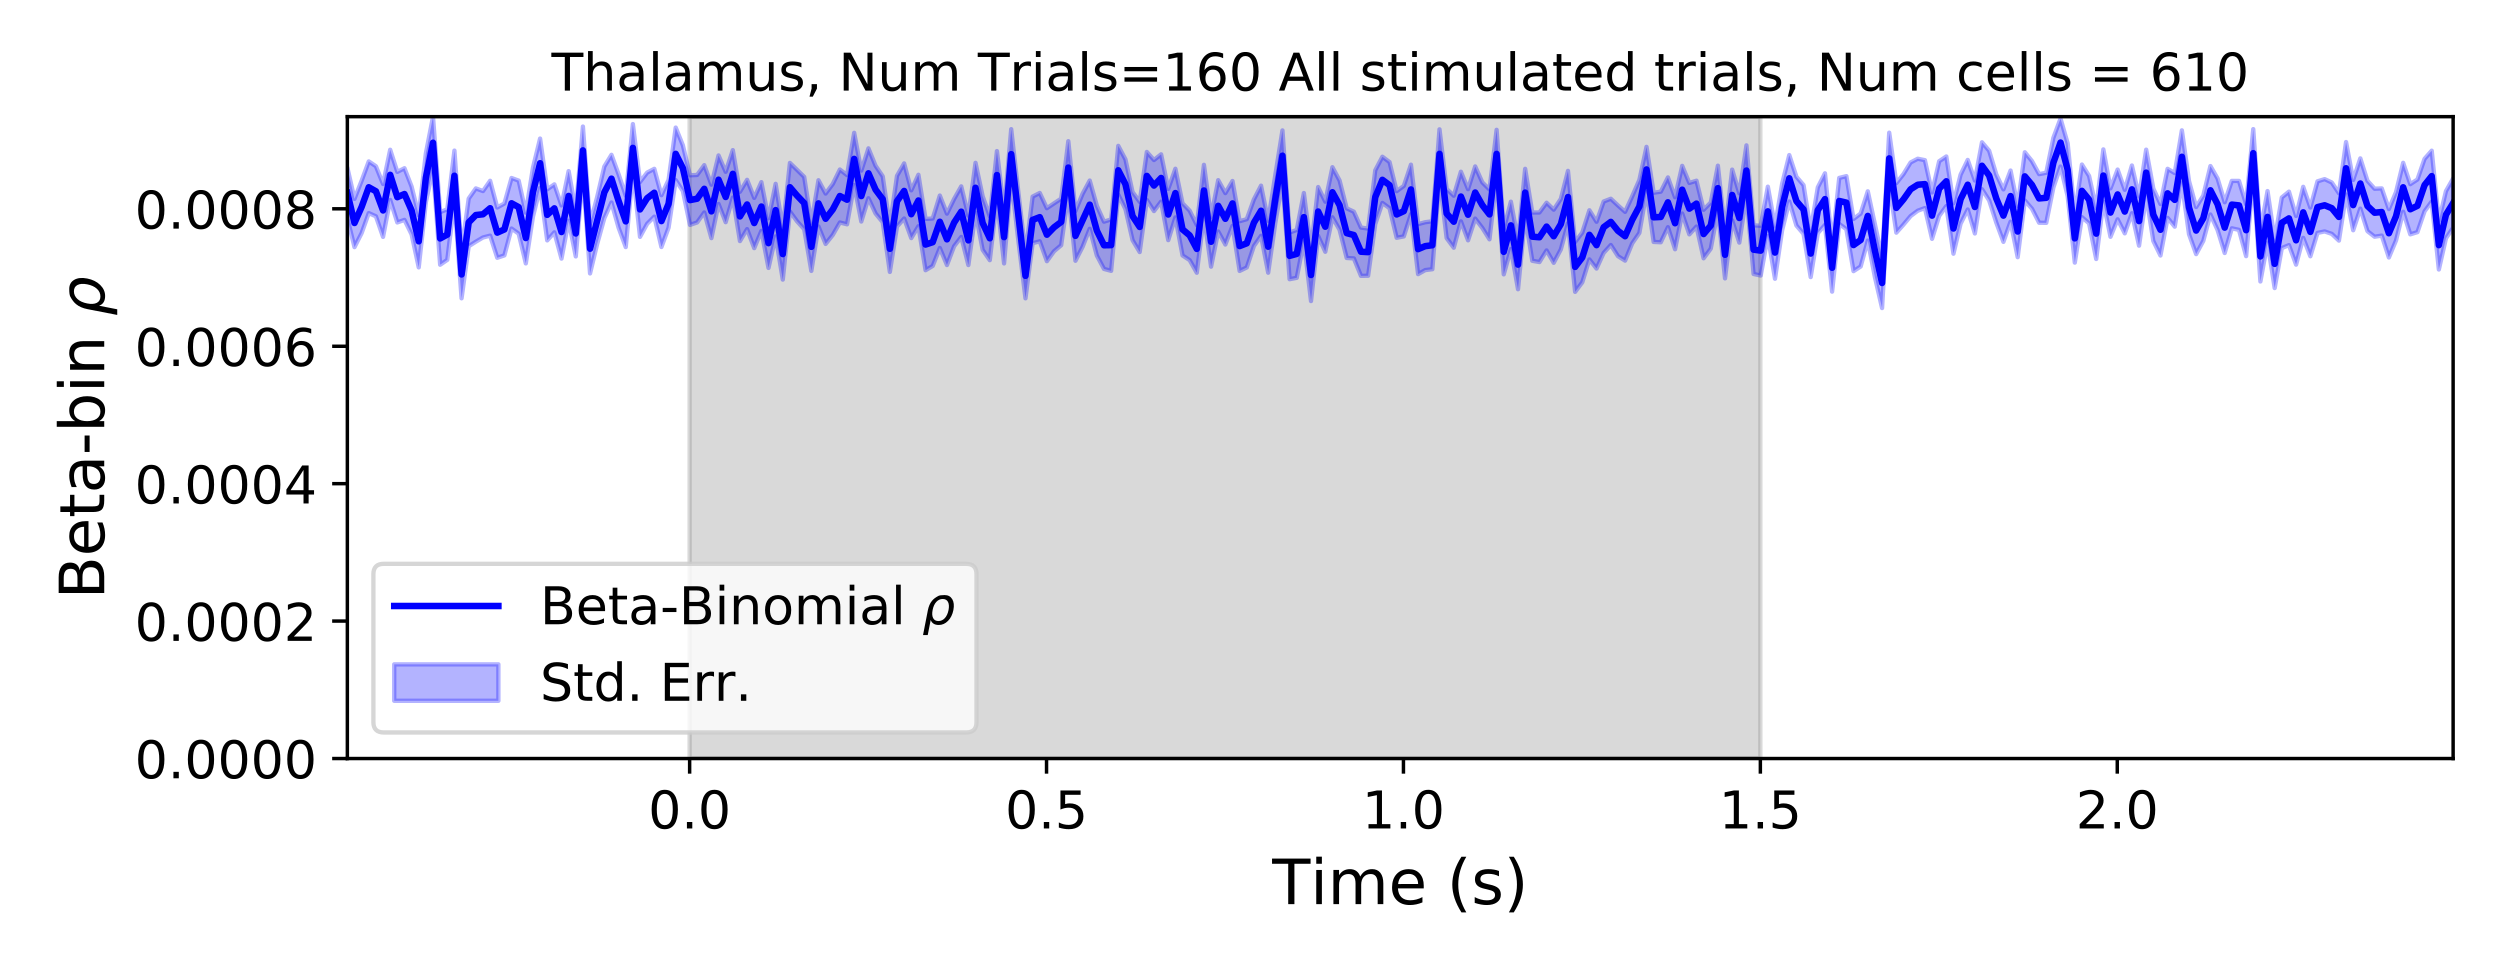 <?xml version="1.0" encoding="utf-8" standalone="no"?>
<!DOCTYPE svg PUBLIC "-//W3C//DTD SVG 1.1//EN"
  "http://www.w3.org/Graphics/SVG/1.1/DTD/svg11.dtd">
<!-- Created with matplotlib (https://matplotlib.org/) -->
<svg height="223.2pt" version="1.1" viewBox="0 0 576 223.2" width="576pt" xmlns="http://www.w3.org/2000/svg" xmlns:xlink="http://www.w3.org/1999/xlink">
 <defs>
  <style type="text/css">
*{stroke-linecap:butt;stroke-linejoin:round;}
  </style>
 </defs>
 <g id="figure_1">
  <g id="patch_1">
   <path d="M 0 223.2 
L 576 223.2 
L 576 0 
L 0 0 
z
" style="fill:#ffffff;"/>
  </g>
  <g id="axes_1">
   <g id="patch_2">
    <path d="M 80.03 174.76 
L 565.2 174.76 
L 565.2 26.88 
L 80.03 26.88 
z
" style="fill:#ffffff;"/>
   </g>
   <g id="PolyCollection_1">
    <defs>
     <path d="M 158.891 -48.44 
L 158.891 -196.32 
L 405.587 -196.32 
L 405.587 -48.44 
L 405.587 -48.44 
L 158.891 -48.44 
z
" id="m9afdb8fcd2" style="stroke:#808080;stroke-opacity:0.3;"/>
    </defs>
    <g clip-path="url(#pe2f73439e7)">
     <use style="fill:#808080;fill-opacity:0.3;stroke:#808080;stroke-opacity:0.3;" x="0" xlink:href="#m9afdb8fcd2" y="223.2"/>
    </g>
   </g>
   <g id="PolyCollection_2">
    <defs>
     <path d="M 80.03 -184.562 
L 80.03 -172.94 
L 81.675 -166.263 
L 83.319 -169.499 
L 84.964 -174.102 
L 86.609 -173.36 
L 88.253 -168.622 
L 89.898 -177.133 
L 91.543 -171.948 
L 93.187 -172.538 
L 94.832 -169.203 
L 96.476 -161.598 
L 98.121 -176.631 
L 99.766 -184.312 
L 101.41 -162.204 
L 103.055 -163.332 
L 104.7 -176.914 
L 106.344 -154.472 
L 107.989 -166.463 
L 109.634 -167.512 
L 111.278 -168.482 
L 112.923 -168.908 
L 114.568 -163.811 
L 116.212 -164.359 
L 117.857 -170.542 
L 119.501 -169.365 
L 121.146 -162.512 
L 122.791 -173.277 
L 124.435 -179.912 
L 126.08 -167.818 
L 127.725 -169.669 
L 129.369 -163.618 
L 131.014 -172.342 
L 132.659 -164.122 
L 134.303 -183.056 
L 135.948 -160.201 
L 137.593 -167.02 
L 139.237 -172.936 
L 140.882 -176.538 
L 142.526 -170.731 
L 144.171 -166.275 
L 145.816 -183.647 
L 147.46 -168.625 
L 149.105 -171.639 
L 150.75 -173.284 
L 152.394 -166.293 
L 154.039 -170.731 
L 155.684 -181.702 
L 157.328 -179.205 
L 158.973 -171.381 
L 160.618 -171.947 
L 162.262 -174.241 
L 163.907 -168.337 
L 165.551 -176.207 
L 167.196 -172.009 
L 168.841 -177.684 
L 170.485 -167.655 
L 172.13 -170.41 
L 173.775 -166.031 
L 175.419 -170 
L 177.064 -161.47 
L 178.709 -168.733 
L 180.353 -158.781 
L 181.998 -174.466 
L 183.643 -172.212 
L 185.287 -170.395 
L 186.932 -160.787 
L 188.577 -171.013 
L 190.221 -167 
L 191.866 -169.061 
L 193.51 -171.94 
L 195.155 -171.521 
L 196.8 -180.577 
L 198.444 -172.161 
L 200.089 -177.519 
L 201.734 -174.005 
L 203.378 -172.014 
L 205.023 -160.548 
L 206.668 -171.002 
L 208.312 -172.853 
L 209.957 -168.345 
L 211.602 -171.082 
L 213.246 -160.944 
L 214.891 -161.925 
L 216.535 -166.065 
L 218.18 -162.137 
L 219.825 -166.462 
L 221.469 -168.605 
L 223.114 -162.131 
L 224.759 -174.191 
L 226.403 -165.641 
L 228.048 -163.26 
L 229.693 -177.345 
L 231.337 -162.507 
L 232.982 -181.926 
L 234.627 -167.763 
L 236.271 -154.465 
L 237.916 -167.173 
L 239.56 -167.596 
L 241.205 -163.027 
L 242.85 -165.312 
L 244.494 -166.703 
L 246.139 -178.519 
L 247.784 -163.121 
L 249.428 -166.332 
L 251.073 -170.485 
L 252.718 -164.311 
L 254.362 -161.235 
L 256.007 -160.799 
L 257.652 -178.345 
L 259.296 -175.035 
L 260.941 -167.871 
L 262.585 -165.128 
L 264.23 -177.145 
L 265.875 -174.568 
L 267.519 -176.748 
L 269.164 -167.876 
L 270.809 -173.104 
L 272.453 -164.347 
L 274.098 -163.27 
L 275.743 -160.362 
L 277.387 -173.405 
L 279.032 -161.76 
L 280.677 -169.862 
L 282.321 -166.864 
L 283.966 -171.161 
L 285.611 -160.776 
L 287.255 -161.578 
L 288.9 -166.518 
L 290.544 -168.868 
L 292.189 -160.371 
L 293.834 -171.846 
L 295.478 -181.51 
L 297.123 -158.87 
L 298.768 -159.188 
L 300.412 -167.617 
L 302.057 -153.835 
L 303.702 -168.831 
L 305.346 -165.196 
L 306.991 -173.131 
L 308.636 -170.265 
L 310.28 -163.762 
L 311.925 -163.664 
L 313.569 -159.642 
L 315.214 -159.668 
L 316.859 -171.569 
L 318.503 -176.445 
L 320.148 -175.229 
L 321.793 -168.414 
L 323.437 -168.731 
L 325.082 -173.844 
L 326.727 -160.042 
L 328.371 -160.97 
L 330.016 -161.174 
L 331.661 -182.089 
L 333.305 -168.343 
L 334.95 -166.132 
L 336.594 -172.195 
L 338.239 -167.834 
L 339.884 -172.83 
L 341.528 -170.683 
L 343.173 -168.062 
L 344.818 -182.189 
L 346.462 -159.989 
L 348.107 -165.822 
L 349.752 -156.561 
L 351.396 -173.356 
L 353.041 -163.116 
L 354.686 -162.822 
L 356.33 -165.496 
L 357.975 -162.648 
L 359.619 -165.738 
L 361.264 -171.775 
L 362.909 -155.957 
L 364.553 -158.158 
L 366.198 -163.427 
L 367.843 -161.329 
L 369.487 -164.936 
L 371.132 -166.748 
L 372.777 -164.18 
L 374.421 -163.15 
L 376.066 -167.143 
L 377.711 -169.533 
L 379.355 -178.949 
L 381 -167.46 
L 382.645 -167.382 
L 384.289 -170.854 
L 385.934 -165.774 
L 387.578 -174.003 
L 389.223 -169.203 
L 390.868 -171.008 
L 392.512 -163.687 
L 394.157 -165.908 
L 395.802 -174.676 
L 397.446 -159.061 
L 399.091 -172.43 
L 400.736 -167.303 
L 402.38 -178.111 
L 404.025 -160.078 
L 405.67 -159.717 
L 407.314 -168.822 
L 408.959 -158.976 
L 410.603 -170.162 
L 412.248 -176.77 
L 413.893 -171.247 
L 415.537 -169.32 
L 417.182 -159.36 
L 418.827 -169.49 
L 420.471 -171.378 
L 422.116 -156.008 
L 423.761 -171.594 
L 425.405 -170.408 
L 427.05 -160.731 
L 428.695 -161.801 
L 430.339 -167.779 
L 431.984 -159.333 
L 433.628 -152.226 
L 435.273 -180.78 
L 436.918 -169.599 
L 438.562 -171.449 
L 440.207 -173.418 
L 441.852 -174.651 
L 443.496 -175.26 
L 445.141 -168.174 
L 446.786 -173.447 
L 448.43 -175.717 
L 450.075 -164.749 
L 451.72 -171.655 
L 453.364 -174.931 
L 455.009 -169.41 
L 456.653 -179.601 
L 458.298 -177.038 
L 459.943 -171.924 
L 461.587 -167.478 
L 463.232 -172.132 
L 464.877 -163.947 
L 466.521 -177.004 
L 468.166 -175.101 
L 469.811 -171.884 
L 471.455 -171.857 
L 473.1 -180.007 
L 474.745 -184.83 
L 476.389 -178.011 
L 478.034 -162.693 
L 479.679 -173.162 
L 481.323 -171.743 
L 482.968 -163.526 
L 484.612 -176.724 
L 486.257 -168.647 
L 487.902 -172.667 
L 489.546 -169.438 
L 491.191 -174.075 
L 492.836 -166.596 
L 494.48 -178.133 
L 496.125 -167.678 
L 497.77 -164.333 
L 499.414 -173.007 
L 501.059 -170.978 
L 502.704 -180.987 
L 504.348 -169.239 
L 505.993 -164.655 
L 507.637 -167.697 
L 509.282 -173.777 
L 510.927 -170.217 
L 512.571 -164.905 
L 514.216 -170.595 
L 515.861 -170.236 
L 517.505 -164.183 
L 519.15 -182.36 
L 520.795 -158.346 
L 522.439 -167.279 
L 524.084 -156.834 
L 525.729 -166.037 
L 527.373 -166.724 
L 529.018 -162.23 
L 530.662 -168.395 
L 532.307 -164.158 
L 533.952 -169.539 
L 535.596 -169.878 
L 537.241 -169.32 
L 538.886 -167.765 
L 540.53 -178.388 
L 542.175 -170.151 
L 543.82 -175.127 
L 545.464 -169.943 
L 547.109 -168.66 
L 548.754 -168.914 
L 550.398 -163.878 
L 552.043 -167.798 
L 553.687 -174.413 
L 555.332 -169.206 
L 556.977 -169.716 
L 558.621 -174.516 
L 560.266 -176.762 
L 561.911 -161.11 
L 563.555 -168.313 
L 565.2 -170.751 
L 565.2 -182.072 
L 565.2 -182.072 
L 563.555 -179.176 
L 561.911 -172.323 
L 560.266 -188.478 
L 558.621 -186.606 
L 556.977 -181.849 
L 555.332 -180.768 
L 553.687 -185.681 
L 552.043 -178.94 
L 550.398 -175.036 
L 548.754 -179.79 
L 547.109 -179.718 
L 545.464 -181.544 
L 543.82 -186.707 
L 542.175 -181.743 
L 540.53 -190.472 
L 538.886 -178.679 
L 537.241 -181.156 
L 535.596 -181.929 
L 533.952 -181.417 
L 532.307 -175.39 
L 530.662 -180.154 
L 529.018 -173.446 
L 527.373 -179.044 
L 525.729 -177.697 
L 524.084 -167.984 
L 522.439 -179.171 
L 520.795 -169.901 
L 519.15 -193.448 
L 517.505 -176.141 
L 515.861 -181.516 
L 514.216 -181.525 
L 512.571 -176.604 
L 510.927 -182.082 
L 509.282 -184.938 
L 507.637 -178.123 
L 505.993 -175.507 
L 504.348 -181.476 
L 502.704 -193.167 
L 501.059 -183.323 
L 499.414 -184.303 
L 497.77 -176.187 
L 496.125 -179.751 
L 494.48 -188.717 
L 492.836 -177.924 
L 491.191 -185.067 
L 489.546 -179.47 
L 487.902 -184.129 
L 486.257 -179.807 
L 484.612 -188.779 
L 482.968 -175.214 
L 481.323 -182.665 
L 479.679 -185.288 
L 478.034 -173.859 
L 476.389 -190.17 
L 474.745 -195.87 
L 473.1 -191.451 
L 471.455 -183.393 
L 469.811 -183.078 
L 468.166 -186.083 
L 466.521 -188.118 
L 464.877 -175.768 
L 463.232 -183.905 
L 461.587 -179.567 
L 459.943 -183.012 
L 458.298 -188.468 
L 456.653 -190.413 
L 455.009 -181.61 
L 453.364 -186.35 
L 451.72 -182.949 
L 450.075 -176.36 
L 448.43 -187.15 
L 446.786 -186.047 
L 445.141 -178.863 
L 443.496 -186.297 
L 441.852 -186.626 
L 440.207 -185.772 
L 438.562 -183.094 
L 436.918 -181.01 
L 435.273 -192.629 
L 433.628 -163.777 
L 431.984 -171.496 
L 430.339 -179.121 
L 428.695 -174.001 
L 427.05 -172.745 
L 425.405 -182.616 
L 423.761 -182.207 
L 422.116 -167.004 
L 420.471 -183.268 
L 418.827 -180.049 
L 417.182 -170.189 
L 415.537 -180.551 
L 413.893 -182.479 
L 412.248 -187.469 
L 410.603 -180.875 
L 408.959 -171.04 
L 407.314 -180.187 
L 405.67 -171.189 
L 404.025 -171.278 
L 402.38 -189.705 
L 400.736 -178.656 
L 399.091 -184.119 
L 397.446 -169.933 
L 395.802 -185.026 
L 394.157 -176.538 
L 392.512 -174.869 
L 390.868 -181.567 
L 389.223 -181.051 
L 387.578 -184.984 
L 385.934 -177.76 
L 384.289 -182.319 
L 382.645 -179.042 
L 381 -178.797 
L 379.355 -189.364 
L 377.711 -181.743 
L 376.066 -177.981 
L 374.421 -174.396 
L 372.777 -175.868 
L 371.132 -177.408 
L 369.487 -176.772 
L 367.843 -172.112 
L 366.198 -174.756 
L 364.553 -169.616 
L 362.909 -167.444 
L 361.264 -183.829 
L 359.619 -177.381 
L 357.975 -174.895 
L 356.33 -176.488 
L 354.686 -174.248 
L 353.041 -174.228 
L 351.396 -184.3 
L 349.752 -167.887 
L 348.107 -176.73 
L 346.462 -170.367 
L 344.818 -193.291 
L 343.173 -179.538 
L 341.528 -181.18 
L 339.884 -184.855 
L 338.239 -179.62 
L 336.594 -183.635 
L 334.95 -178.105 
L 333.305 -179.679 
L 331.661 -193.4 
L 330.016 -172.22 
L 328.371 -172.002 
L 326.727 -171.554 
L 325.082 -185.257 
L 323.437 -180.367 
L 321.793 -179.158 
L 320.148 -185.86 
L 318.503 -187.086 
L 316.859 -183.967 
L 315.214 -170.55 
L 313.569 -170.762 
L 311.925 -174.424 
L 310.28 -175.204 
L 308.636 -181.624 
L 306.991 -184.674 
L 305.346 -176.731 
L 303.702 -180.104 
L 302.057 -165.836 
L 300.412 -178.726 
L 298.768 -170.209 
L 297.123 -169.628 
L 295.478 -193.151 
L 293.834 -182.878 
L 292.189 -172.337 
L 290.544 -180.425 
L 288.9 -177.269 
L 287.255 -172.702 
L 285.611 -172.232 
L 283.966 -181.496 
L 282.321 -178.713 
L 280.677 -181.689 
L 279.032 -173.236 
L 277.387 -185.223 
L 275.743 -171.354 
L 274.098 -174.663 
L 272.453 -176.352 
L 270.809 -184.319 
L 269.164 -179.668 
L 267.519 -187.644 
L 265.875 -186.329 
L 264.23 -188.188 
L 262.585 -176.695 
L 260.941 -178.953 
L 259.296 -186.494 
L 257.652 -189.592 
L 256.007 -172.638 
L 254.362 -172.138 
L 252.718 -175.776 
L 251.073 -181.601 
L 249.428 -178.547 
L 247.784 -174.595 
L 246.139 -190.67 
L 244.494 -177.433 
L 242.85 -176.34 
L 241.205 -175.228 
L 239.56 -178.738 
L 237.916 -177.903 
L 236.271 -164.817 
L 234.627 -178.924 
L 232.982 -193.439 
L 231.337 -174.623 
L 229.693 -188.388 
L 228.048 -173.346 
L 226.403 -177.978 
L 224.759 -185.685 
L 223.114 -173.503 
L 221.469 -180.259 
L 219.825 -177.361 
L 218.18 -173.982 
L 216.535 -178.145 
L 214.891 -172.867 
L 213.246 -172.763 
L 211.602 -182.936 
L 209.957 -179.349 
L 208.312 -185.553 
L 206.668 -182.683 
L 205.023 -171.196 
L 203.378 -182.58 
L 201.734 -185.007 
L 200.089 -189.018 
L 198.444 -183.892 
L 196.8 -192.597 
L 195.155 -182.849 
L 193.51 -184.145 
L 191.866 -180.804 
L 190.221 -178.606 
L 188.577 -181.671 
L 186.932 -171.86 
L 185.287 -182.446 
L 183.643 -184.062 
L 181.998 -185.661 
L 180.353 -170.541 
L 178.709 -180.843 
L 177.064 -172.89 
L 175.419 -181.23 
L 173.775 -177.609 
L 172.13 -181.765 
L 170.485 -179.018 
L 168.841 -188.611 
L 167.196 -183.621 
L 165.551 -187.385 
L 163.907 -180.657 
L 162.262 -185.149 
L 160.618 -182.887 
L 158.973 -182.811 
L 157.328 -189.733 
L 155.684 -193.803 
L 154.039 -181.757 
L 152.394 -178.227 
L 150.75 -184.3 
L 149.105 -183.435 
L 147.46 -181.272 
L 145.816 -194.612 
L 144.171 -178.111 
L 142.526 -183.042 
L 140.882 -187.526 
L 139.237 -184.835 
L 137.593 -177.835 
L 135.948 -171.591 
L 134.303 -194.044 
L 132.659 -174.693 
L 131.014 -183.771 
L 129.369 -175.86 
L 127.725 -180.721 
L 126.08 -179.578 
L 124.435 -191.273 
L 122.791 -184.534 
L 121.146 -174.199 
L 119.501 -181.583 
L 117.857 -182.187 
L 116.212 -176.312 
L 114.568 -175.397 
L 112.923 -181.546 
L 111.278 -179.177 
L 109.634 -179.789 
L 107.989 -177.454 
L 106.344 -165.463 
L 104.7 -188.501 
L 103.055 -174.969 
L 101.41 -174.323 
L 99.766 -196.32 
L 98.121 -187.871 
L 96.476 -173.604 
L 94.832 -180.224 
L 93.187 -184.441 
L 91.543 -183.599 
L 89.898 -188.698 
L 88.253 -180.805 
L 86.609 -184.9 
L 84.964 -186.01 
L 83.319 -181.567 
L 81.675 -177.385 
L 80.03 -184.562 
z
" id="mb5912e6ab7" style="stroke:#0000ff;stroke-opacity:0.3;"/>
    </defs>
    <g clip-path="url(#pe2f73439e7)">
     <use style="fill:#0000ff;fill-opacity:0.3;stroke:#0000ff;stroke-opacity:0.3;" x="0" xlink:href="#mb5912e6ab7" y="223.2"/>
    </g>
   </g>
   <g id="matplotlib.axis_1">
    <g id="xtick_1">
     <g id="line2d_1">
      <defs>
       <path d="M 0 0 
L 0 3.5 
" id="m3843cc8168" style="stroke:#000000;stroke-width:0.8;"/>
      </defs>
      <g>
       <use style="stroke:#000000;stroke-width:0.8;" x="158.891" xlink:href="#m3843cc8168" y="174.76"/>
      </g>
     </g>
     <g id="text_1">
      <!-- 0.0 -->
      <defs>
       <path d="M 31.781 66.406 
Q 24.172 66.406 20.328 58.906 
Q 16.5 51.422 16.5 36.375 
Q 16.5 21.391 20.328 13.891 
Q 24.172 6.391 31.781 6.391 
Q 39.453 6.391 43.281 13.891 
Q 47.125 21.391 47.125 36.375 
Q 47.125 51.422 43.281 58.906 
Q 39.453 66.406 31.781 66.406 
z
M 31.781 74.219 
Q 44.047 74.219 50.516 64.516 
Q 56.984 54.828 56.984 36.375 
Q 56.984 17.969 50.516 8.266 
Q 44.047 -1.422 31.781 -1.422 
Q 19.531 -1.422 13.062 8.266 
Q 6.594 17.969 6.594 36.375 
Q 6.594 54.828 13.062 64.516 
Q 19.531 74.219 31.781 74.219 
z
" id="DejaVuSans-48"/>
       <path d="M 10.688 12.406 
L 21 12.406 
L 21 0 
L 10.688 0 
z
" id="DejaVuSans-46"/>
      </defs>
      <g transform="translate(149.349 190.878)scale(0.12 -0.12)">
       <use xlink:href="#DejaVuSans-48"/>
       <use x="63.623" xlink:href="#DejaVuSans-46"/>
       <use x="95.41" xlink:href="#DejaVuSans-48"/>
      </g>
     </g>
    </g>
    <g id="xtick_2">
     <g id="line2d_2">
      <g>
       <use style="stroke:#000000;stroke-width:0.8;" x="241.123" xlink:href="#m3843cc8168" y="174.76"/>
      </g>
     </g>
     <g id="text_2">
      <!-- 0.5 -->
      <defs>
       <path d="M 10.797 72.906 
L 49.516 72.906 
L 49.516 64.594 
L 19.828 64.594 
L 19.828 46.734 
Q 21.969 47.469 24.109 47.828 
Q 26.266 48.188 28.422 48.188 
Q 40.625 48.188 47.75 41.5 
Q 54.891 34.812 54.891 23.391 
Q 54.891 11.625 47.562 5.094 
Q 40.234 -1.422 26.906 -1.422 
Q 22.312 -1.422 17.547 -0.641 
Q 12.797 0.141 7.719 1.703 
L 7.719 11.625 
Q 12.109 9.234 16.797 8.062 
Q 21.484 6.891 26.703 6.891 
Q 35.156 6.891 40.078 11.328 
Q 45.016 15.766 45.016 23.391 
Q 45.016 31 40.078 35.438 
Q 35.156 39.891 26.703 39.891 
Q 22.75 39.891 18.812 39.016 
Q 14.891 38.141 10.797 36.281 
z
" id="DejaVuSans-53"/>
      </defs>
      <g transform="translate(231.581 190.878)scale(0.12 -0.12)">
       <use xlink:href="#DejaVuSans-48"/>
       <use x="63.623" xlink:href="#DejaVuSans-46"/>
       <use x="95.41" xlink:href="#DejaVuSans-53"/>
      </g>
     </g>
    </g>
    <g id="xtick_3">
     <g id="line2d_3">
      <g>
       <use style="stroke:#000000;stroke-width:0.8;" x="323.355" xlink:href="#m3843cc8168" y="174.76"/>
      </g>
     </g>
     <g id="text_3">
      <!-- 1.0 -->
      <defs>
       <path d="M 12.406 8.297 
L 28.516 8.297 
L 28.516 63.922 
L 10.984 60.406 
L 10.984 69.391 
L 28.422 72.906 
L 38.281 72.906 
L 38.281 8.297 
L 54.391 8.297 
L 54.391 0 
L 12.406 0 
z
" id="DejaVuSans-49"/>
      </defs>
      <g transform="translate(313.813 190.878)scale(0.12 -0.12)">
       <use xlink:href="#DejaVuSans-49"/>
       <use x="63.623" xlink:href="#DejaVuSans-46"/>
       <use x="95.41" xlink:href="#DejaVuSans-48"/>
      </g>
     </g>
    </g>
    <g id="xtick_4">
     <g id="line2d_4">
      <g>
       <use style="stroke:#000000;stroke-width:0.8;" x="405.587" xlink:href="#m3843cc8168" y="174.76"/>
      </g>
     </g>
     <g id="text_4">
      <!-- 1.5 -->
      <g transform="translate(396.045 190.878)scale(0.12 -0.12)">
       <use xlink:href="#DejaVuSans-49"/>
       <use x="63.623" xlink:href="#DejaVuSans-46"/>
       <use x="95.41" xlink:href="#DejaVuSans-53"/>
      </g>
     </g>
    </g>
    <g id="xtick_5">
     <g id="line2d_5">
      <g>
       <use style="stroke:#000000;stroke-width:0.8;" x="487.819" xlink:href="#m3843cc8168" y="174.76"/>
      </g>
     </g>
     <g id="text_5">
      <!-- 2.0 -->
      <defs>
       <path d="M 19.188 8.297 
L 53.609 8.297 
L 53.609 0 
L 7.328 0 
L 7.328 8.297 
Q 12.938 14.109 22.625 23.891 
Q 32.328 33.688 34.812 36.531 
Q 39.547 41.844 41.422 45.531 
Q 43.312 49.219 43.312 52.781 
Q 43.312 58.594 39.234 62.25 
Q 35.156 65.922 28.609 65.922 
Q 23.969 65.922 18.812 64.312 
Q 13.672 62.703 7.812 59.422 
L 7.812 69.391 
Q 13.766 71.781 18.938 73 
Q 24.125 74.219 28.422 74.219 
Q 39.75 74.219 46.484 68.547 
Q 53.219 62.891 53.219 53.422 
Q 53.219 48.922 51.531 44.891 
Q 49.859 40.875 45.406 35.406 
Q 44.188 33.984 37.641 27.219 
Q 31.109 20.453 19.188 8.297 
z
" id="DejaVuSans-50"/>
      </defs>
      <g transform="translate(478.278 190.878)scale(0.12 -0.12)">
       <use xlink:href="#DejaVuSans-50"/>
       <use x="63.623" xlink:href="#DejaVuSans-46"/>
       <use x="95.41" xlink:href="#DejaVuSans-48"/>
      </g>
     </g>
    </g>
    <g id="text_6">
     <!-- Time (s) -->
     <defs>
      <path d="M -0.297 72.906 
L 61.375 72.906 
L 61.375 64.594 
L 35.5 64.594 
L 35.5 0 
L 25.594 0 
L 25.594 64.594 
L -0.297 64.594 
z
" id="DejaVuSans-84"/>
      <path d="M 9.422 54.688 
L 18.406 54.688 
L 18.406 0 
L 9.422 0 
z
M 9.422 75.984 
L 18.406 75.984 
L 18.406 64.594 
L 9.422 64.594 
z
" id="DejaVuSans-105"/>
      <path d="M 52 44.188 
Q 55.375 50.25 60.062 53.125 
Q 64.75 56 71.094 56 
Q 79.641 56 84.281 50.016 
Q 88.922 44.047 88.922 33.016 
L 88.922 0 
L 79.891 0 
L 79.891 32.719 
Q 79.891 40.578 77.094 44.375 
Q 74.312 48.188 68.609 48.188 
Q 61.625 48.188 57.562 43.547 
Q 53.516 38.922 53.516 30.906 
L 53.516 0 
L 44.484 0 
L 44.484 32.719 
Q 44.484 40.625 41.703 44.406 
Q 38.922 48.188 33.109 48.188 
Q 26.219 48.188 22.156 43.531 
Q 18.109 38.875 18.109 30.906 
L 18.109 0 
L 9.078 0 
L 9.078 54.688 
L 18.109 54.688 
L 18.109 46.188 
Q 21.188 51.219 25.484 53.609 
Q 29.781 56 35.688 56 
Q 41.656 56 45.828 52.969 
Q 50 49.953 52 44.188 
z
" id="DejaVuSans-109"/>
      <path d="M 56.203 29.594 
L 56.203 25.203 
L 14.891 25.203 
Q 15.484 15.922 20.484 11.062 
Q 25.484 6.203 34.422 6.203 
Q 39.594 6.203 44.453 7.469 
Q 49.312 8.734 54.109 11.281 
L 54.109 2.781 
Q 49.266 0.734 44.188 -0.344 
Q 39.109 -1.422 33.891 -1.422 
Q 20.797 -1.422 13.156 6.188 
Q 5.516 13.812 5.516 26.812 
Q 5.516 40.234 12.766 48.109 
Q 20.016 56 32.328 56 
Q 43.359 56 49.781 48.891 
Q 56.203 41.797 56.203 29.594 
z
M 47.219 32.234 
Q 47.125 39.594 43.094 43.984 
Q 39.062 48.391 32.422 48.391 
Q 24.906 48.391 20.391 44.141 
Q 15.875 39.891 15.188 32.172 
z
" id="DejaVuSans-101"/>
      <path id="DejaVuSans-32"/>
      <path d="M 31 75.875 
Q 24.469 64.656 21.281 53.656 
Q 18.109 42.672 18.109 31.391 
Q 18.109 20.125 21.312 9.062 
Q 24.516 -2 31 -13.188 
L 23.188 -13.188 
Q 15.875 -1.703 12.234 9.375 
Q 8.594 20.453 8.594 31.391 
Q 8.594 42.281 12.203 53.312 
Q 15.828 64.359 23.188 75.875 
z
" id="DejaVuSans-40"/>
      <path d="M 44.281 53.078 
L 44.281 44.578 
Q 40.484 46.531 36.375 47.5 
Q 32.281 48.484 27.875 48.484 
Q 21.188 48.484 17.844 46.438 
Q 14.5 44.391 14.5 40.281 
Q 14.5 37.156 16.891 35.375 
Q 19.281 33.594 26.516 31.984 
L 29.594 31.297 
Q 39.156 29.25 43.188 25.516 
Q 47.219 21.781 47.219 15.094 
Q 47.219 7.469 41.188 3.016 
Q 35.156 -1.422 24.609 -1.422 
Q 20.219 -1.422 15.453 -0.562 
Q 10.688 0.297 5.422 2 
L 5.422 11.281 
Q 10.406 8.688 15.234 7.391 
Q 20.062 6.109 24.812 6.109 
Q 31.156 6.109 34.562 8.281 
Q 37.984 10.453 37.984 14.406 
Q 37.984 18.062 35.516 20.016 
Q 33.062 21.969 24.703 23.781 
L 21.578 24.516 
Q 13.234 26.266 9.516 29.906 
Q 5.812 33.547 5.812 39.891 
Q 5.812 47.609 11.281 51.797 
Q 16.75 56 26.812 56 
Q 31.781 56 36.172 55.266 
Q 40.578 54.547 44.281 53.078 
z
" id="DejaVuSans-115"/>
      <path d="M 8.016 75.875 
L 15.828 75.875 
Q 23.141 64.359 26.781 53.312 
Q 30.422 42.281 30.422 31.391 
Q 30.422 20.453 26.781 9.375 
Q 23.141 -1.703 15.828 -13.188 
L 8.016 -13.188 
Q 14.5 -2 17.703 9.062 
Q 20.906 20.125 20.906 31.391 
Q 20.906 42.672 17.703 53.656 
Q 14.5 64.656 8.016 75.875 
z
" id="DejaVuSans-41"/>
     </defs>
     <g transform="translate(293.12 208.315)scale(0.144 -0.144)">
      <use xlink:href="#DejaVuSans-84"/>
      <use x="61.037" xlink:href="#DejaVuSans-105"/>
      <use x="88.82" xlink:href="#DejaVuSans-109"/>
      <use x="186.232" xlink:href="#DejaVuSans-101"/>
      <use x="247.756" xlink:href="#DejaVuSans-32"/>
      <use x="279.543" xlink:href="#DejaVuSans-40"/>
      <use x="318.557" xlink:href="#DejaVuSans-115"/>
      <use x="370.656" xlink:href="#DejaVuSans-41"/>
     </g>
    </g>
   </g>
   <g id="matplotlib.axis_2">
    <g id="ytick_1">
     <g id="line2d_6">
      <defs>
       <path d="M 0 0 
L -3.5 0 
" id="ma0044f0885" style="stroke:#000000;stroke-width:0.8;"/>
      </defs>
      <g>
       <use style="stroke:#000000;stroke-width:0.8;" x="80.03" xlink:href="#ma0044f0885" y="174.76"/>
      </g>
     </g>
     <g id="text_7">
      <!-- 0.0000 -->
      <g transform="translate(31.041 179.319)scale(0.12 -0.12)">
       <use xlink:href="#DejaVuSans-48"/>
       <use x="63.623" xlink:href="#DejaVuSans-46"/>
       <use x="95.41" xlink:href="#DejaVuSans-48"/>
       <use x="159.033" xlink:href="#DejaVuSans-48"/>
       <use x="222.656" xlink:href="#DejaVuSans-48"/>
       <use x="286.279" xlink:href="#DejaVuSans-48"/>
      </g>
     </g>
    </g>
    <g id="ytick_2">
     <g id="line2d_7">
      <g>
       <use style="stroke:#000000;stroke-width:0.8;" x="80.03" xlink:href="#ma0044f0885" y="143.099"/>
      </g>
     </g>
     <g id="text_8">
      <!-- 0.0002 -->
      <g transform="translate(31.041 147.658)scale(0.12 -0.12)">
       <use xlink:href="#DejaVuSans-48"/>
       <use x="63.623" xlink:href="#DejaVuSans-46"/>
       <use x="95.41" xlink:href="#DejaVuSans-48"/>
       <use x="159.033" xlink:href="#DejaVuSans-48"/>
       <use x="222.656" xlink:href="#DejaVuSans-48"/>
       <use x="286.279" xlink:href="#DejaVuSans-50"/>
      </g>
     </g>
    </g>
    <g id="ytick_3">
     <g id="line2d_8">
      <g>
       <use style="stroke:#000000;stroke-width:0.8;" x="80.03" xlink:href="#ma0044f0885" y="111.437"/>
      </g>
     </g>
     <g id="text_9">
      <!-- 0.0004 -->
      <defs>
       <path d="M 37.797 64.312 
L 12.891 25.391 
L 37.797 25.391 
z
M 35.203 72.906 
L 47.609 72.906 
L 47.609 25.391 
L 58.016 25.391 
L 58.016 17.188 
L 47.609 17.188 
L 47.609 0 
L 37.797 0 
L 37.797 17.188 
L 4.891 17.188 
L 4.891 26.703 
z
" id="DejaVuSans-52"/>
      </defs>
      <g transform="translate(31.041 115.996)scale(0.12 -0.12)">
       <use xlink:href="#DejaVuSans-48"/>
       <use x="63.623" xlink:href="#DejaVuSans-46"/>
       <use x="95.41" xlink:href="#DejaVuSans-48"/>
       <use x="159.033" xlink:href="#DejaVuSans-48"/>
       <use x="222.656" xlink:href="#DejaVuSans-48"/>
       <use x="286.279" xlink:href="#DejaVuSans-52"/>
      </g>
     </g>
    </g>
    <g id="ytick_4">
     <g id="line2d_9">
      <g>
       <use style="stroke:#000000;stroke-width:0.8;" x="80.03" xlink:href="#ma0044f0885" y="79.776"/>
      </g>
     </g>
     <g id="text_10">
      <!-- 0.0006 -->
      <defs>
       <path d="M 33.016 40.375 
Q 26.375 40.375 22.484 35.828 
Q 18.609 31.297 18.609 23.391 
Q 18.609 15.531 22.484 10.953 
Q 26.375 6.391 33.016 6.391 
Q 39.656 6.391 43.531 10.953 
Q 47.406 15.531 47.406 23.391 
Q 47.406 31.297 43.531 35.828 
Q 39.656 40.375 33.016 40.375 
z
M 52.594 71.297 
L 52.594 62.312 
Q 48.875 64.062 45.094 64.984 
Q 41.312 65.922 37.594 65.922 
Q 27.828 65.922 22.672 59.328 
Q 17.531 52.734 16.797 39.406 
Q 19.672 43.656 24.016 45.922 
Q 28.375 48.188 33.594 48.188 
Q 44.578 48.188 50.953 41.516 
Q 57.328 34.859 57.328 23.391 
Q 57.328 12.156 50.688 5.359 
Q 44.047 -1.422 33.016 -1.422 
Q 20.359 -1.422 13.672 8.266 
Q 6.984 17.969 6.984 36.375 
Q 6.984 53.656 15.188 63.938 
Q 23.391 74.219 37.203 74.219 
Q 40.922 74.219 44.703 73.484 
Q 48.484 72.75 52.594 71.297 
z
" id="DejaVuSans-54"/>
      </defs>
      <g transform="translate(31.041 84.335)scale(0.12 -0.12)">
       <use xlink:href="#DejaVuSans-48"/>
       <use x="63.623" xlink:href="#DejaVuSans-46"/>
       <use x="95.41" xlink:href="#DejaVuSans-48"/>
       <use x="159.033" xlink:href="#DejaVuSans-48"/>
       <use x="222.656" xlink:href="#DejaVuSans-48"/>
       <use x="286.279" xlink:href="#DejaVuSans-54"/>
      </g>
     </g>
    </g>
    <g id="ytick_5">
     <g id="line2d_10">
      <g>
       <use style="stroke:#000000;stroke-width:0.8;" x="80.03" xlink:href="#ma0044f0885" y="48.114"/>
      </g>
     </g>
     <g id="text_11">
      <!-- 0.0008 -->
      <defs>
       <path d="M 31.781 34.625 
Q 24.75 34.625 20.719 30.859 
Q 16.703 27.094 16.703 20.516 
Q 16.703 13.922 20.719 10.156 
Q 24.75 6.391 31.781 6.391 
Q 38.812 6.391 42.859 10.172 
Q 46.922 13.969 46.922 20.516 
Q 46.922 27.094 42.891 30.859 
Q 38.875 34.625 31.781 34.625 
z
M 21.922 38.812 
Q 15.578 40.375 12.031 44.719 
Q 8.5 49.078 8.5 55.328 
Q 8.5 64.062 14.719 69.141 
Q 20.953 74.219 31.781 74.219 
Q 42.672 74.219 48.875 69.141 
Q 55.078 64.062 55.078 55.328 
Q 55.078 49.078 51.531 44.719 
Q 48 40.375 41.703 38.812 
Q 48.828 37.156 52.797 32.312 
Q 56.781 27.484 56.781 20.516 
Q 56.781 9.906 50.312 4.234 
Q 43.844 -1.422 31.781 -1.422 
Q 19.734 -1.422 13.25 4.234 
Q 6.781 9.906 6.781 20.516 
Q 6.781 27.484 10.781 32.312 
Q 14.797 37.156 21.922 38.812 
z
M 18.312 54.391 
Q 18.312 48.734 21.844 45.562 
Q 25.391 42.391 31.781 42.391 
Q 38.141 42.391 41.719 45.562 
Q 45.312 48.734 45.312 54.391 
Q 45.312 60.062 41.719 63.234 
Q 38.141 66.406 31.781 66.406 
Q 25.391 66.406 21.844 63.234 
Q 18.312 60.062 18.312 54.391 
z
" id="DejaVuSans-56"/>
      </defs>
      <g transform="translate(31.041 52.674)scale(0.12 -0.12)">
       <use xlink:href="#DejaVuSans-48"/>
       <use x="63.623" xlink:href="#DejaVuSans-46"/>
       <use x="95.41" xlink:href="#DejaVuSans-48"/>
       <use x="159.033" xlink:href="#DejaVuSans-48"/>
       <use x="222.656" xlink:href="#DejaVuSans-48"/>
       <use x="286.279" xlink:href="#DejaVuSans-56"/>
      </g>
     </g>
    </g>
    <g id="text_12">
     <!-- Beta-bin $\rho$ -->
     <defs>
      <path d="M 19.672 34.812 
L 19.672 8.109 
L 35.5 8.109 
Q 43.453 8.109 47.281 11.406 
Q 51.125 14.703 51.125 21.484 
Q 51.125 28.328 47.281 31.562 
Q 43.453 34.812 35.5 34.812 
z
M 19.672 64.797 
L 19.672 42.828 
L 34.281 42.828 
Q 41.5 42.828 45.031 45.531 
Q 48.578 48.25 48.578 53.812 
Q 48.578 59.328 45.031 62.062 
Q 41.5 64.797 34.281 64.797 
z
M 9.812 72.906 
L 35.016 72.906 
Q 46.297 72.906 52.391 68.219 
Q 58.5 63.531 58.5 54.891 
Q 58.5 48.188 55.375 44.234 
Q 52.25 40.281 46.188 39.312 
Q 53.469 37.75 57.5 32.781 
Q 61.531 27.828 61.531 20.406 
Q 61.531 10.641 54.891 5.312 
Q 48.25 0 35.984 0 
L 9.812 0 
z
" id="DejaVuSans-66"/>
      <path d="M 18.312 70.219 
L 18.312 54.688 
L 36.812 54.688 
L 36.812 47.703 
L 18.312 47.703 
L 18.312 18.016 
Q 18.312 11.328 20.141 9.422 
Q 21.969 7.516 27.594 7.516 
L 36.812 7.516 
L 36.812 0 
L 27.594 0 
Q 17.188 0 13.234 3.875 
Q 9.281 7.766 9.281 18.016 
L 9.281 47.703 
L 2.688 47.703 
L 2.688 54.688 
L 9.281 54.688 
L 9.281 70.219 
z
" id="DejaVuSans-116"/>
      <path d="M 34.281 27.484 
Q 23.391 27.484 19.188 25 
Q 14.984 22.516 14.984 16.5 
Q 14.984 11.719 18.141 8.906 
Q 21.297 6.109 26.703 6.109 
Q 34.188 6.109 38.703 11.406 
Q 43.219 16.703 43.219 25.484 
L 43.219 27.484 
z
M 52.203 31.203 
L 52.203 0 
L 43.219 0 
L 43.219 8.297 
Q 40.141 3.328 35.547 0.953 
Q 30.953 -1.422 24.312 -1.422 
Q 15.922 -1.422 10.953 3.297 
Q 6 8.016 6 15.922 
Q 6 25.141 12.172 29.828 
Q 18.359 34.516 30.609 34.516 
L 43.219 34.516 
L 43.219 35.406 
Q 43.219 41.609 39.141 45 
Q 35.062 48.391 27.688 48.391 
Q 23 48.391 18.547 47.266 
Q 14.109 46.141 10.016 43.891 
L 10.016 52.203 
Q 14.938 54.109 19.578 55.047 
Q 24.219 56 28.609 56 
Q 40.484 56 46.344 49.844 
Q 52.203 43.703 52.203 31.203 
z
" id="DejaVuSans-97"/>
      <path d="M 4.891 31.391 
L 31.203 31.391 
L 31.203 23.391 
L 4.891 23.391 
z
" id="DejaVuSans-45"/>
      <path d="M 48.688 27.297 
Q 48.688 37.203 44.609 42.844 
Q 40.531 48.484 33.406 48.484 
Q 26.266 48.484 22.188 42.844 
Q 18.109 37.203 18.109 27.297 
Q 18.109 17.391 22.188 11.75 
Q 26.266 6.109 33.406 6.109 
Q 40.531 6.109 44.609 11.75 
Q 48.688 17.391 48.688 27.297 
z
M 18.109 46.391 
Q 20.953 51.266 25.266 53.625 
Q 29.594 56 35.594 56 
Q 45.562 56 51.781 48.094 
Q 58.016 40.188 58.016 27.297 
Q 58.016 14.406 51.781 6.484 
Q 45.562 -1.422 35.594 -1.422 
Q 29.594 -1.422 25.266 0.953 
Q 20.953 3.328 18.109 8.203 
L 18.109 0 
L 9.078 0 
L 9.078 75.984 
L 18.109 75.984 
z
" id="DejaVuSans-98"/>
      <path d="M 54.891 33.016 
L 54.891 0 
L 45.906 0 
L 45.906 32.719 
Q 45.906 40.484 42.875 44.328 
Q 39.844 48.188 33.797 48.188 
Q 26.516 48.188 22.312 43.547 
Q 18.109 38.922 18.109 30.906 
L 18.109 0 
L 9.078 0 
L 9.078 54.688 
L 18.109 54.688 
L 18.109 46.188 
Q 21.344 51.125 25.703 53.562 
Q 30.078 56 35.797 56 
Q 45.219 56 50.047 50.172 
Q 54.891 44.344 54.891 33.016 
z
" id="DejaVuSans-110"/>
      <path d="M 18.797 44.922 
Q 22.703 49.906 30.953 54.297 
Q 34.188 56 43.062 56 
Q 53.031 56 57.719 48.094 
Q 62.406 40.188 59.906 27.297 
Q 57.375 14.406 49.609 6.484 
Q 41.844 -1.422 31.891 -1.422 
Q 25.875 -1.422 22.016 0.984 
Q 18.172 3.328 16.312 8.203 
L 10.641 -20.797 
L 1.609 -20.797 
L 10.891 26.812 
Q 13.094 38.094 18.797 44.922 
z
M 50.594 27.297 
Q 52.484 37.203 49.516 42.875 
Q 46.531 48.484 39.406 48.484 
Q 32.281 48.484 27.094 42.875 
Q 21.922 37.203 20.016 27.297 
Q 18.062 17.391 21.047 11.719 
Q 24.031 6.109 31.156 6.109 
Q 38.281 6.109 43.453 11.719 
Q 48.641 17.391 50.594 27.297 
z
" id="DejaVuSans-Oblique-961"/>
     </defs>
     <g transform="translate(24.017 138.044)rotate(-90)scale(0.144 -0.144)">
      <use transform="translate(0 0.016)" xlink:href="#DejaVuSans-66"/>
      <use transform="translate(68.604 0.016)" xlink:href="#DejaVuSans-101"/>
      <use transform="translate(130.127 0.016)" xlink:href="#DejaVuSans-116"/>
      <use transform="translate(169.336 0.016)" xlink:href="#DejaVuSans-97"/>
      <use transform="translate(230.615 0.016)" xlink:href="#DejaVuSans-45"/>
      <use transform="translate(266.699 0.016)" xlink:href="#DejaVuSans-98"/>
      <use transform="translate(330.176 0.016)" xlink:href="#DejaVuSans-105"/>
      <use transform="translate(357.959 0.016)" xlink:href="#DejaVuSans-110"/>
      <use transform="translate(421.338 0.016)" xlink:href="#DejaVuSans-32"/>
      <use transform="translate(453.125 0.016)" xlink:href="#DejaVuSans-Oblique-961"/>
     </g>
    </g>
   </g>
   <g id="line2d_11">
    <path clip-path="url(#pe2f73439e7)" d="M 80.03 44.449 
L 81.675 51.376 
L 83.319 47.667 
L 84.964 43.144 
L 86.609 44.07 
L 88.253 48.486 
L 89.898 40.285 
L 91.543 45.426 
L 93.187 44.71 
L 94.832 48.487 
L 96.476 55.599 
L 98.121 40.949 
L 99.766 32.884 
L 101.41 54.937 
L 103.055 54.049 
L 104.7 40.493 
L 106.344 63.232 
L 107.989 51.242 
L 109.634 49.549 
L 111.278 49.371 
L 112.923 47.973 
L 114.568 53.596 
L 116.212 52.864 
L 117.857 46.835 
L 119.501 47.726 
L 121.146 54.844 
L 122.791 44.294 
L 124.435 37.608 
L 126.08 49.502 
L 127.725 48.005 
L 129.369 53.461 
L 131.014 45.143 
L 132.659 53.792 
L 134.303 34.65 
L 135.948 57.304 
L 139.237 44.315 
L 140.882 41.168 
L 142.526 46.313 
L 144.171 51.007 
L 145.816 34.071 
L 147.46 48.252 
L 149.105 45.663 
L 150.75 44.408 
L 152.394 50.94 
L 154.039 46.956 
L 155.684 35.448 
L 157.328 38.731 
L 158.973 46.104 
L 160.618 45.783 
L 162.262 43.505 
L 163.907 48.703 
L 165.551 41.404 
L 167.196 45.385 
L 168.841 40.053 
L 170.485 49.863 
L 172.13 47.112 
L 173.775 51.38 
L 175.419 47.585 
L 177.064 56.02 
L 178.709 48.412 
L 180.353 58.539 
L 181.998 43.136 
L 183.643 45.063 
L 185.287 46.779 
L 186.932 56.877 
L 188.577 46.858 
L 190.221 50.397 
L 191.866 48.267 
L 193.51 45.158 
L 195.155 46.015 
L 196.8 36.613 
L 198.444 45.174 
L 200.089 39.931 
L 201.734 43.694 
L 203.378 45.903 
L 205.023 57.328 
L 206.668 46.357 
L 208.312 43.997 
L 209.957 49.353 
L 211.602 46.191 
L 213.246 56.346 
L 214.891 55.804 
L 216.535 51.095 
L 218.18 55.14 
L 219.825 51.289 
L 221.469 48.768 
L 223.114 55.383 
L 224.759 43.262 
L 226.403 51.391 
L 228.048 54.897 
L 229.693 40.334 
L 231.337 54.635 
L 232.982 35.518 
L 236.271 63.559 
L 237.916 50.662 
L 239.56 50.033 
L 241.205 54.073 
L 242.85 52.374 
L 244.494 51.132 
L 246.139 38.605 
L 247.784 54.342 
L 251.073 47.157 
L 252.718 53.157 
L 254.362 56.514 
L 256.007 56.481 
L 257.652 39.231 
L 259.296 42.435 
L 260.941 49.788 
L 262.585 52.288 
L 264.23 40.533 
L 265.875 42.751 
L 267.519 41.004 
L 269.164 49.428 
L 270.809 44.488 
L 272.453 52.851 
L 274.098 54.233 
L 275.743 57.342 
L 277.387 43.886 
L 279.032 55.702 
L 280.677 47.424 
L 282.321 50.411 
L 283.966 46.872 
L 285.611 56.696 
L 287.255 56.06 
L 288.9 51.306 
L 290.544 48.553 
L 292.189 56.846 
L 293.834 45.838 
L 295.478 35.869 
L 297.123 58.951 
L 298.768 58.501 
L 300.412 50.028 
L 302.057 63.364 
L 303.702 48.733 
L 305.346 52.237 
L 306.991 44.297 
L 308.636 47.256 
L 310.28 53.717 
L 311.925 54.156 
L 313.569 57.998 
L 315.214 58.091 
L 316.859 45.432 
L 318.503 41.434 
L 320.148 42.656 
L 321.793 49.414 
L 323.437 48.651 
L 325.082 43.65 
L 326.727 57.402 
L 328.371 56.714 
L 330.016 56.503 
L 331.661 35.455 
L 333.305 49.189 
L 334.95 51.081 
L 336.594 45.285 
L 338.239 49.473 
L 339.884 44.358 
L 341.528 47.268 
L 343.173 49.4 
L 344.818 35.46 
L 346.462 58.022 
L 348.107 51.924 
L 349.752 60.976 
L 351.396 44.372 
L 353.041 54.528 
L 354.686 54.665 
L 356.33 52.208 
L 357.975 54.428 
L 359.619 51.641 
L 361.264 45.398 
L 362.909 61.499 
L 364.553 59.313 
L 366.198 54.108 
L 367.843 56.48 
L 369.487 52.346 
L 371.132 51.122 
L 372.777 53.176 
L 374.421 54.427 
L 376.066 50.638 
L 377.711 47.562 
L 379.355 39.044 
L 381 50.071 
L 382.645 49.988 
L 384.289 46.613 
L 385.934 51.433 
L 387.578 43.706 
L 389.223 48.073 
L 390.868 46.912 
L 392.512 53.922 
L 394.157 51.977 
L 395.802 43.349 
L 397.446 58.703 
L 399.091 44.925 
L 400.736 50.221 
L 402.38 39.292 
L 404.025 57.522 
L 405.67 57.747 
L 407.314 48.696 
L 408.959 58.192 
L 410.603 47.681 
L 412.248 41.08 
L 413.893 46.337 
L 415.537 48.264 
L 417.182 58.425 
L 418.827 48.43 
L 420.471 45.877 
L 422.116 61.694 
L 423.761 46.3 
L 425.405 46.688 
L 427.05 56.462 
L 428.695 55.299 
L 430.339 49.75 
L 431.984 57.785 
L 433.628 65.198 
L 435.273 36.495 
L 436.918 47.896 
L 438.562 45.929 
L 440.207 43.605 
L 441.852 42.562 
L 443.496 42.421 
L 445.141 49.682 
L 446.786 43.453 
L 448.43 41.766 
L 450.075 52.646 
L 451.72 45.898 
L 453.364 42.56 
L 455.009 47.69 
L 456.653 38.193 
L 458.298 40.447 
L 459.943 45.732 
L 461.587 49.678 
L 463.232 45.181 
L 464.877 53.343 
L 466.521 40.639 
L 468.166 42.608 
L 469.811 45.719 
L 471.455 45.575 
L 473.1 37.471 
L 474.745 32.85 
L 476.389 39.109 
L 478.034 54.924 
L 479.679 43.975 
L 481.323 45.996 
L 482.968 53.83 
L 484.612 40.448 
L 486.257 48.973 
L 487.902 44.802 
L 489.546 48.746 
L 491.191 43.629 
L 492.836 50.94 
L 494.48 39.775 
L 496.125 49.486 
L 497.77 52.94 
L 499.414 44.545 
L 501.059 46.049 
L 502.704 36.123 
L 504.348 47.842 
L 505.993 53.119 
L 507.637 50.29 
L 509.282 43.843 
L 510.927 47.051 
L 512.571 52.445 
L 514.216 47.14 
L 515.861 47.324 
L 517.505 53.038 
L 519.15 35.296 
L 520.795 59.076 
L 522.439 49.975 
L 524.084 60.791 
L 525.729 51.333 
L 527.373 50.316 
L 529.018 55.362 
L 530.662 48.926 
L 532.307 53.426 
L 533.952 47.722 
L 535.596 47.296 
L 537.241 47.962 
L 538.886 49.978 
L 540.53 38.77 
L 542.175 47.253 
L 543.82 42.283 
L 545.464 47.457 
L 547.109 49.011 
L 548.754 48.848 
L 550.398 53.743 
L 552.043 49.831 
L 553.687 43.153 
L 555.332 48.213 
L 556.977 47.417 
L 558.621 42.639 
L 560.266 40.58 
L 561.911 56.483 
L 563.555 49.455 
L 565.2 46.789 
L 565.2 46.789 
" style="fill:none;stroke:#0000ff;stroke-linecap:square;stroke-width:1.5;"/>
   </g>
   <g id="patch_3">
    <path d="M 80.03 174.76 
L 80.03 26.88 
" style="fill:none;stroke:#000000;stroke-linecap:square;stroke-linejoin:miter;stroke-width:0.8;"/>
   </g>
   <g id="patch_4">
    <path d="M 565.2 174.76 
L 565.2 26.88 
" style="fill:none;stroke:#000000;stroke-linecap:square;stroke-linejoin:miter;stroke-width:0.8;"/>
   </g>
   <g id="patch_5">
    <path d="M 80.03 174.76 
L 565.2 174.76 
" style="fill:none;stroke:#000000;stroke-linecap:square;stroke-linejoin:miter;stroke-width:0.8;"/>
   </g>
   <g id="patch_6">
    <path d="M 80.03 26.88 
L 565.2 26.88 
" style="fill:none;stroke:#000000;stroke-linecap:square;stroke-linejoin:miter;stroke-width:0.8;"/>
   </g>
   <g id="text_13">
    <!-- Thalamus, Num Trials=160 All stimulated trials, Num cells = 610 -->
    <defs>
     <path d="M 54.891 33.016 
L 54.891 0 
L 45.906 0 
L 45.906 32.719 
Q 45.906 40.484 42.875 44.328 
Q 39.844 48.188 33.797 48.188 
Q 26.516 48.188 22.312 43.547 
Q 18.109 38.922 18.109 30.906 
L 18.109 0 
L 9.078 0 
L 9.078 75.984 
L 18.109 75.984 
L 18.109 46.188 
Q 21.344 51.125 25.703 53.562 
Q 30.078 56 35.797 56 
Q 45.219 56 50.047 50.172 
Q 54.891 44.344 54.891 33.016 
z
" id="DejaVuSans-104"/>
     <path d="M 9.422 75.984 
L 18.406 75.984 
L 18.406 0 
L 9.422 0 
z
" id="DejaVuSans-108"/>
     <path d="M 8.5 21.578 
L 8.5 54.688 
L 17.484 54.688 
L 17.484 21.922 
Q 17.484 14.156 20.5 10.266 
Q 23.531 6.391 29.594 6.391 
Q 36.859 6.391 41.078 11.031 
Q 45.312 15.672 45.312 23.688 
L 45.312 54.688 
L 54.297 54.688 
L 54.297 0 
L 45.312 0 
L 45.312 8.406 
Q 42.047 3.422 37.719 1 
Q 33.406 -1.422 27.688 -1.422 
Q 18.266 -1.422 13.375 4.438 
Q 8.5 10.297 8.5 21.578 
z
M 31.109 56 
z
" id="DejaVuSans-117"/>
     <path d="M 11.719 12.406 
L 22.016 12.406 
L 22.016 4 
L 14.016 -11.625 
L 7.719 -11.625 
L 11.719 4 
z
" id="DejaVuSans-44"/>
     <path d="M 9.812 72.906 
L 23.094 72.906 
L 55.422 11.922 
L 55.422 72.906 
L 64.984 72.906 
L 64.984 0 
L 51.703 0 
L 19.391 60.984 
L 19.391 0 
L 9.812 0 
z
" id="DejaVuSans-78"/>
     <path d="M 41.109 46.297 
Q 39.594 47.172 37.812 47.578 
Q 36.031 48 33.891 48 
Q 26.266 48 22.188 43.047 
Q 18.109 38.094 18.109 28.812 
L 18.109 0 
L 9.078 0 
L 9.078 54.688 
L 18.109 54.688 
L 18.109 46.188 
Q 20.953 51.172 25.484 53.578 
Q 30.031 56 36.531 56 
Q 37.453 56 38.578 55.875 
Q 39.703 55.766 41.062 55.516 
z
" id="DejaVuSans-114"/>
     <path d="M 10.594 45.406 
L 73.188 45.406 
L 73.188 37.203 
L 10.594 37.203 
z
M 10.594 25.484 
L 73.188 25.484 
L 73.188 17.188 
L 10.594 17.188 
z
" id="DejaVuSans-61"/>
     <path d="M 34.188 63.188 
L 20.797 26.906 
L 47.609 26.906 
z
M 28.609 72.906 
L 39.797 72.906 
L 67.578 0 
L 57.328 0 
L 50.688 18.703 
L 17.828 18.703 
L 11.188 0 
L 0.781 0 
z
" id="DejaVuSans-65"/>
     <path d="M 45.406 46.391 
L 45.406 75.984 
L 54.391 75.984 
L 54.391 0 
L 45.406 0 
L 45.406 8.203 
Q 42.578 3.328 38.25 0.953 
Q 33.938 -1.422 27.875 -1.422 
Q 17.969 -1.422 11.734 6.484 
Q 5.516 14.406 5.516 27.297 
Q 5.516 40.188 11.734 48.094 
Q 17.969 56 27.875 56 
Q 33.938 56 38.25 53.625 
Q 42.578 51.266 45.406 46.391 
z
M 14.797 27.297 
Q 14.797 17.391 18.875 11.75 
Q 22.953 6.109 30.078 6.109 
Q 37.203 6.109 41.297 11.75 
Q 45.406 17.391 45.406 27.297 
Q 45.406 37.203 41.297 42.844 
Q 37.203 48.484 30.078 48.484 
Q 22.953 48.484 18.875 42.844 
Q 14.797 37.203 14.797 27.297 
z
" id="DejaVuSans-100"/>
     <path d="M 48.781 52.594 
L 48.781 44.188 
Q 44.969 46.297 41.141 47.344 
Q 37.312 48.391 33.406 48.391 
Q 24.656 48.391 19.812 42.844 
Q 14.984 37.312 14.984 27.297 
Q 14.984 17.281 19.812 11.734 
Q 24.656 6.203 33.406 6.203 
Q 37.312 6.203 41.141 7.25 
Q 44.969 8.297 48.781 10.406 
L 48.781 2.094 
Q 45.016 0.344 40.984 -0.531 
Q 36.969 -1.422 32.422 -1.422 
Q 20.062 -1.422 12.781 6.344 
Q 5.516 14.109 5.516 27.297 
Q 5.516 40.672 12.859 48.328 
Q 20.219 56 33.016 56 
Q 37.156 56 41.109 55.141 
Q 45.062 54.297 48.781 52.594 
z
" id="DejaVuSans-99"/>
    </defs>
    <g transform="translate(127.061 20.88)scale(0.12 -0.12)">
     <use xlink:href="#DejaVuSans-84"/>
     <use x="61.084" xlink:href="#DejaVuSans-104"/>
     <use x="124.463" xlink:href="#DejaVuSans-97"/>
     <use x="185.742" xlink:href="#DejaVuSans-108"/>
     <use x="213.525" xlink:href="#DejaVuSans-97"/>
     <use x="274.805" xlink:href="#DejaVuSans-109"/>
     <use x="372.217" xlink:href="#DejaVuSans-117"/>
     <use x="435.596" xlink:href="#DejaVuSans-115"/>
     <use x="487.695" xlink:href="#DejaVuSans-44"/>
     <use x="519.482" xlink:href="#DejaVuSans-32"/>
     <use x="551.27" xlink:href="#DejaVuSans-78"/>
     <use x="626.074" xlink:href="#DejaVuSans-117"/>
     <use x="689.453" xlink:href="#DejaVuSans-109"/>
     <use x="786.865" xlink:href="#DejaVuSans-32"/>
     <use x="818.652" xlink:href="#DejaVuSans-84"/>
     <use x="879.518" xlink:href="#DejaVuSans-114"/>
     <use x="920.631" xlink:href="#DejaVuSans-105"/>
     <use x="948.414" xlink:href="#DejaVuSans-97"/>
     <use x="1009.693" xlink:href="#DejaVuSans-108"/>
     <use x="1037.477" xlink:href="#DejaVuSans-115"/>
     <use x="1089.576" xlink:href="#DejaVuSans-61"/>
     <use x="1173.365" xlink:href="#DejaVuSans-49"/>
     <use x="1236.988" xlink:href="#DejaVuSans-54"/>
     <use x="1300.611" xlink:href="#DejaVuSans-48"/>
     <use x="1364.234" xlink:href="#DejaVuSans-32"/>
     <use x="1396.021" xlink:href="#DejaVuSans-65"/>
     <use x="1464.43" xlink:href="#DejaVuSans-108"/>
     <use x="1492.213" xlink:href="#DejaVuSans-108"/>
     <use x="1519.996" xlink:href="#DejaVuSans-32"/>
     <use x="1551.783" xlink:href="#DejaVuSans-115"/>
     <use x="1603.883" xlink:href="#DejaVuSans-116"/>
     <use x="1643.092" xlink:href="#DejaVuSans-105"/>
     <use x="1670.875" xlink:href="#DejaVuSans-109"/>
     <use x="1768.287" xlink:href="#DejaVuSans-117"/>
     <use x="1831.666" xlink:href="#DejaVuSans-108"/>
     <use x="1859.449" xlink:href="#DejaVuSans-97"/>
     <use x="1920.729" xlink:href="#DejaVuSans-116"/>
     <use x="1959.938" xlink:href="#DejaVuSans-101"/>
     <use x="2021.461" xlink:href="#DejaVuSans-100"/>
     <use x="2084.938" xlink:href="#DejaVuSans-32"/>
     <use x="2116.725" xlink:href="#DejaVuSans-116"/>
     <use x="2155.934" xlink:href="#DejaVuSans-114"/>
     <use x="2197.047" xlink:href="#DejaVuSans-105"/>
     <use x="2224.83" xlink:href="#DejaVuSans-97"/>
     <use x="2286.109" xlink:href="#DejaVuSans-108"/>
     <use x="2313.893" xlink:href="#DejaVuSans-115"/>
     <use x="2365.992" xlink:href="#DejaVuSans-44"/>
     <use x="2397.779" xlink:href="#DejaVuSans-32"/>
     <use x="2429.566" xlink:href="#DejaVuSans-78"/>
     <use x="2504.371" xlink:href="#DejaVuSans-117"/>
     <use x="2567.75" xlink:href="#DejaVuSans-109"/>
     <use x="2665.162" xlink:href="#DejaVuSans-32"/>
     <use x="2696.949" xlink:href="#DejaVuSans-99"/>
     <use x="2751.93" xlink:href="#DejaVuSans-101"/>
     <use x="2813.453" xlink:href="#DejaVuSans-108"/>
     <use x="2841.236" xlink:href="#DejaVuSans-108"/>
     <use x="2869.02" xlink:href="#DejaVuSans-115"/>
     <use x="2921.119" xlink:href="#DejaVuSans-32"/>
     <use x="2952.906" xlink:href="#DejaVuSans-61"/>
     <use x="3036.695" xlink:href="#DejaVuSans-32"/>
     <use x="3068.482" xlink:href="#DejaVuSans-54"/>
     <use x="3132.105" xlink:href="#DejaVuSans-49"/>
     <use x="3195.729" xlink:href="#DejaVuSans-48"/>
    </g>
   </g>
   <g id="legend_1">
    <g id="patch_7">
     <path d="M 88.43 168.76 
L 222.59 168.76 
Q 224.99 168.76 224.99 166.36 
L 224.99 132.306 
Q 224.99 129.906 222.59 129.906 
L 88.43 129.906 
Q 86.03 129.906 86.03 132.306 
L 86.03 166.36 
Q 86.03 168.76 88.43 168.76 
z
" style="fill:#ffffff;opacity:0.8;stroke:#cccccc;stroke-linejoin:miter;"/>
    </g>
    <g id="line2d_12">
     <path d="M 90.83 139.626 
L 114.83 139.626 
" style="fill:none;stroke:#0000ff;stroke-linecap:square;stroke-width:1.5;"/>
    </g>
    <g id="line2d_13"/>
    <g id="text_14">
     <!-- Beta-Binomial $\rho$ -->
     <defs>
      <path d="M 30.609 48.391 
Q 23.391 48.391 19.188 42.75 
Q 14.984 37.109 14.984 27.297 
Q 14.984 17.484 19.156 11.844 
Q 23.344 6.203 30.609 6.203 
Q 37.797 6.203 41.984 11.859 
Q 46.188 17.531 46.188 27.297 
Q 46.188 37.016 41.984 42.703 
Q 37.797 48.391 30.609 48.391 
z
M 30.609 56 
Q 42.328 56 49.016 48.375 
Q 55.719 40.766 55.719 27.297 
Q 55.719 13.875 49.016 6.219 
Q 42.328 -1.422 30.609 -1.422 
Q 18.844 -1.422 12.172 6.219 
Q 5.516 13.875 5.516 27.297 
Q 5.516 40.766 12.172 48.375 
Q 18.844 56 30.609 56 
z
" id="DejaVuSans-111"/>
     </defs>
     <g transform="translate(124.43 143.826)scale(0.12 -0.12)">
      <use transform="translate(0 0.016)" xlink:href="#DejaVuSans-66"/>
      <use transform="translate(68.604 0.016)" xlink:href="#DejaVuSans-101"/>
      <use transform="translate(130.127 0.016)" xlink:href="#DejaVuSans-116"/>
      <use transform="translate(169.336 0.016)" xlink:href="#DejaVuSans-97"/>
      <use transform="translate(230.615 0.016)" xlink:href="#DejaVuSans-45"/>
      <use transform="translate(266.699 0.016)" xlink:href="#DejaVuSans-66"/>
      <use transform="translate(335.303 0.016)" xlink:href="#DejaVuSans-105"/>
      <use transform="translate(363.086 0.016)" xlink:href="#DejaVuSans-110"/>
      <use transform="translate(426.465 0.016)" xlink:href="#DejaVuSans-111"/>
      <use transform="translate(487.646 0.016)" xlink:href="#DejaVuSans-109"/>
      <use transform="translate(585.059 0.016)" xlink:href="#DejaVuSans-105"/>
      <use transform="translate(612.842 0.016)" xlink:href="#DejaVuSans-97"/>
      <use transform="translate(674.121 0.016)" xlink:href="#DejaVuSans-108"/>
      <use transform="translate(701.904 0.016)" xlink:href="#DejaVuSans-32"/>
      <use transform="translate(733.691 0.016)" xlink:href="#DejaVuSans-Oblique-961"/>
     </g>
    </g>
    <g id="patch_8">
     <path d="M 90.83 161.464 
L 114.83 161.464 
L 114.83 153.064 
L 90.83 153.064 
z
" style="fill:#0000ff;opacity:0.3;stroke:#0000ff;stroke-linejoin:miter;"/>
    </g>
    <g id="text_15">
     <!-- Std. Err. -->
     <defs>
      <path d="M 53.516 70.516 
L 53.516 60.891 
Q 47.906 63.578 42.922 64.891 
Q 37.938 66.219 33.297 66.219 
Q 25.25 66.219 20.875 63.094 
Q 16.5 59.969 16.5 54.203 
Q 16.5 49.359 19.406 46.891 
Q 22.312 44.438 30.422 42.922 
L 36.375 41.703 
Q 47.406 39.594 52.656 34.297 
Q 57.906 29 57.906 20.125 
Q 57.906 9.516 50.797 4.047 
Q 43.703 -1.422 29.984 -1.422 
Q 24.812 -1.422 18.969 -0.25 
Q 13.141 0.922 6.891 3.219 
L 6.891 13.375 
Q 12.891 10.016 18.656 8.297 
Q 24.422 6.594 29.984 6.594 
Q 38.422 6.594 43.016 9.906 
Q 47.609 13.234 47.609 19.391 
Q 47.609 24.75 44.312 27.781 
Q 41.016 30.812 33.5 32.328 
L 27.484 33.5 
Q 16.453 35.688 11.516 40.375 
Q 6.594 45.062 6.594 53.422 
Q 6.594 63.094 13.406 68.656 
Q 20.219 74.219 32.172 74.219 
Q 37.312 74.219 42.625 73.281 
Q 47.953 72.359 53.516 70.516 
z
" id="DejaVuSans-83"/>
      <path d="M 9.812 72.906 
L 55.906 72.906 
L 55.906 64.594 
L 19.672 64.594 
L 19.672 43.016 
L 54.391 43.016 
L 54.391 34.719 
L 19.672 34.719 
L 19.672 8.297 
L 56.781 8.297 
L 56.781 0 
L 9.812 0 
z
" id="DejaVuSans-69"/>
     </defs>
     <g transform="translate(124.43 161.464)scale(0.12 -0.12)">
      <use xlink:href="#DejaVuSans-83"/>
      <use x="63.477" xlink:href="#DejaVuSans-116"/>
      <use x="102.686" xlink:href="#DejaVuSans-100"/>
      <use x="166.162" xlink:href="#DejaVuSans-46"/>
      <use x="197.949" xlink:href="#DejaVuSans-32"/>
      <use x="229.736" xlink:href="#DejaVuSans-69"/>
      <use x="292.92" xlink:href="#DejaVuSans-114"/>
      <use x="334.018" xlink:href="#DejaVuSans-114"/>
      <use x="374.99" xlink:href="#DejaVuSans-46"/>
     </g>
    </g>
   </g>
  </g>
 </g>
 <defs>
  <clipPath id="pe2f73439e7">
   <rect height="147.88" width="485.17" x="80.03" y="26.88"/>
  </clipPath>
 </defs>
</svg>
